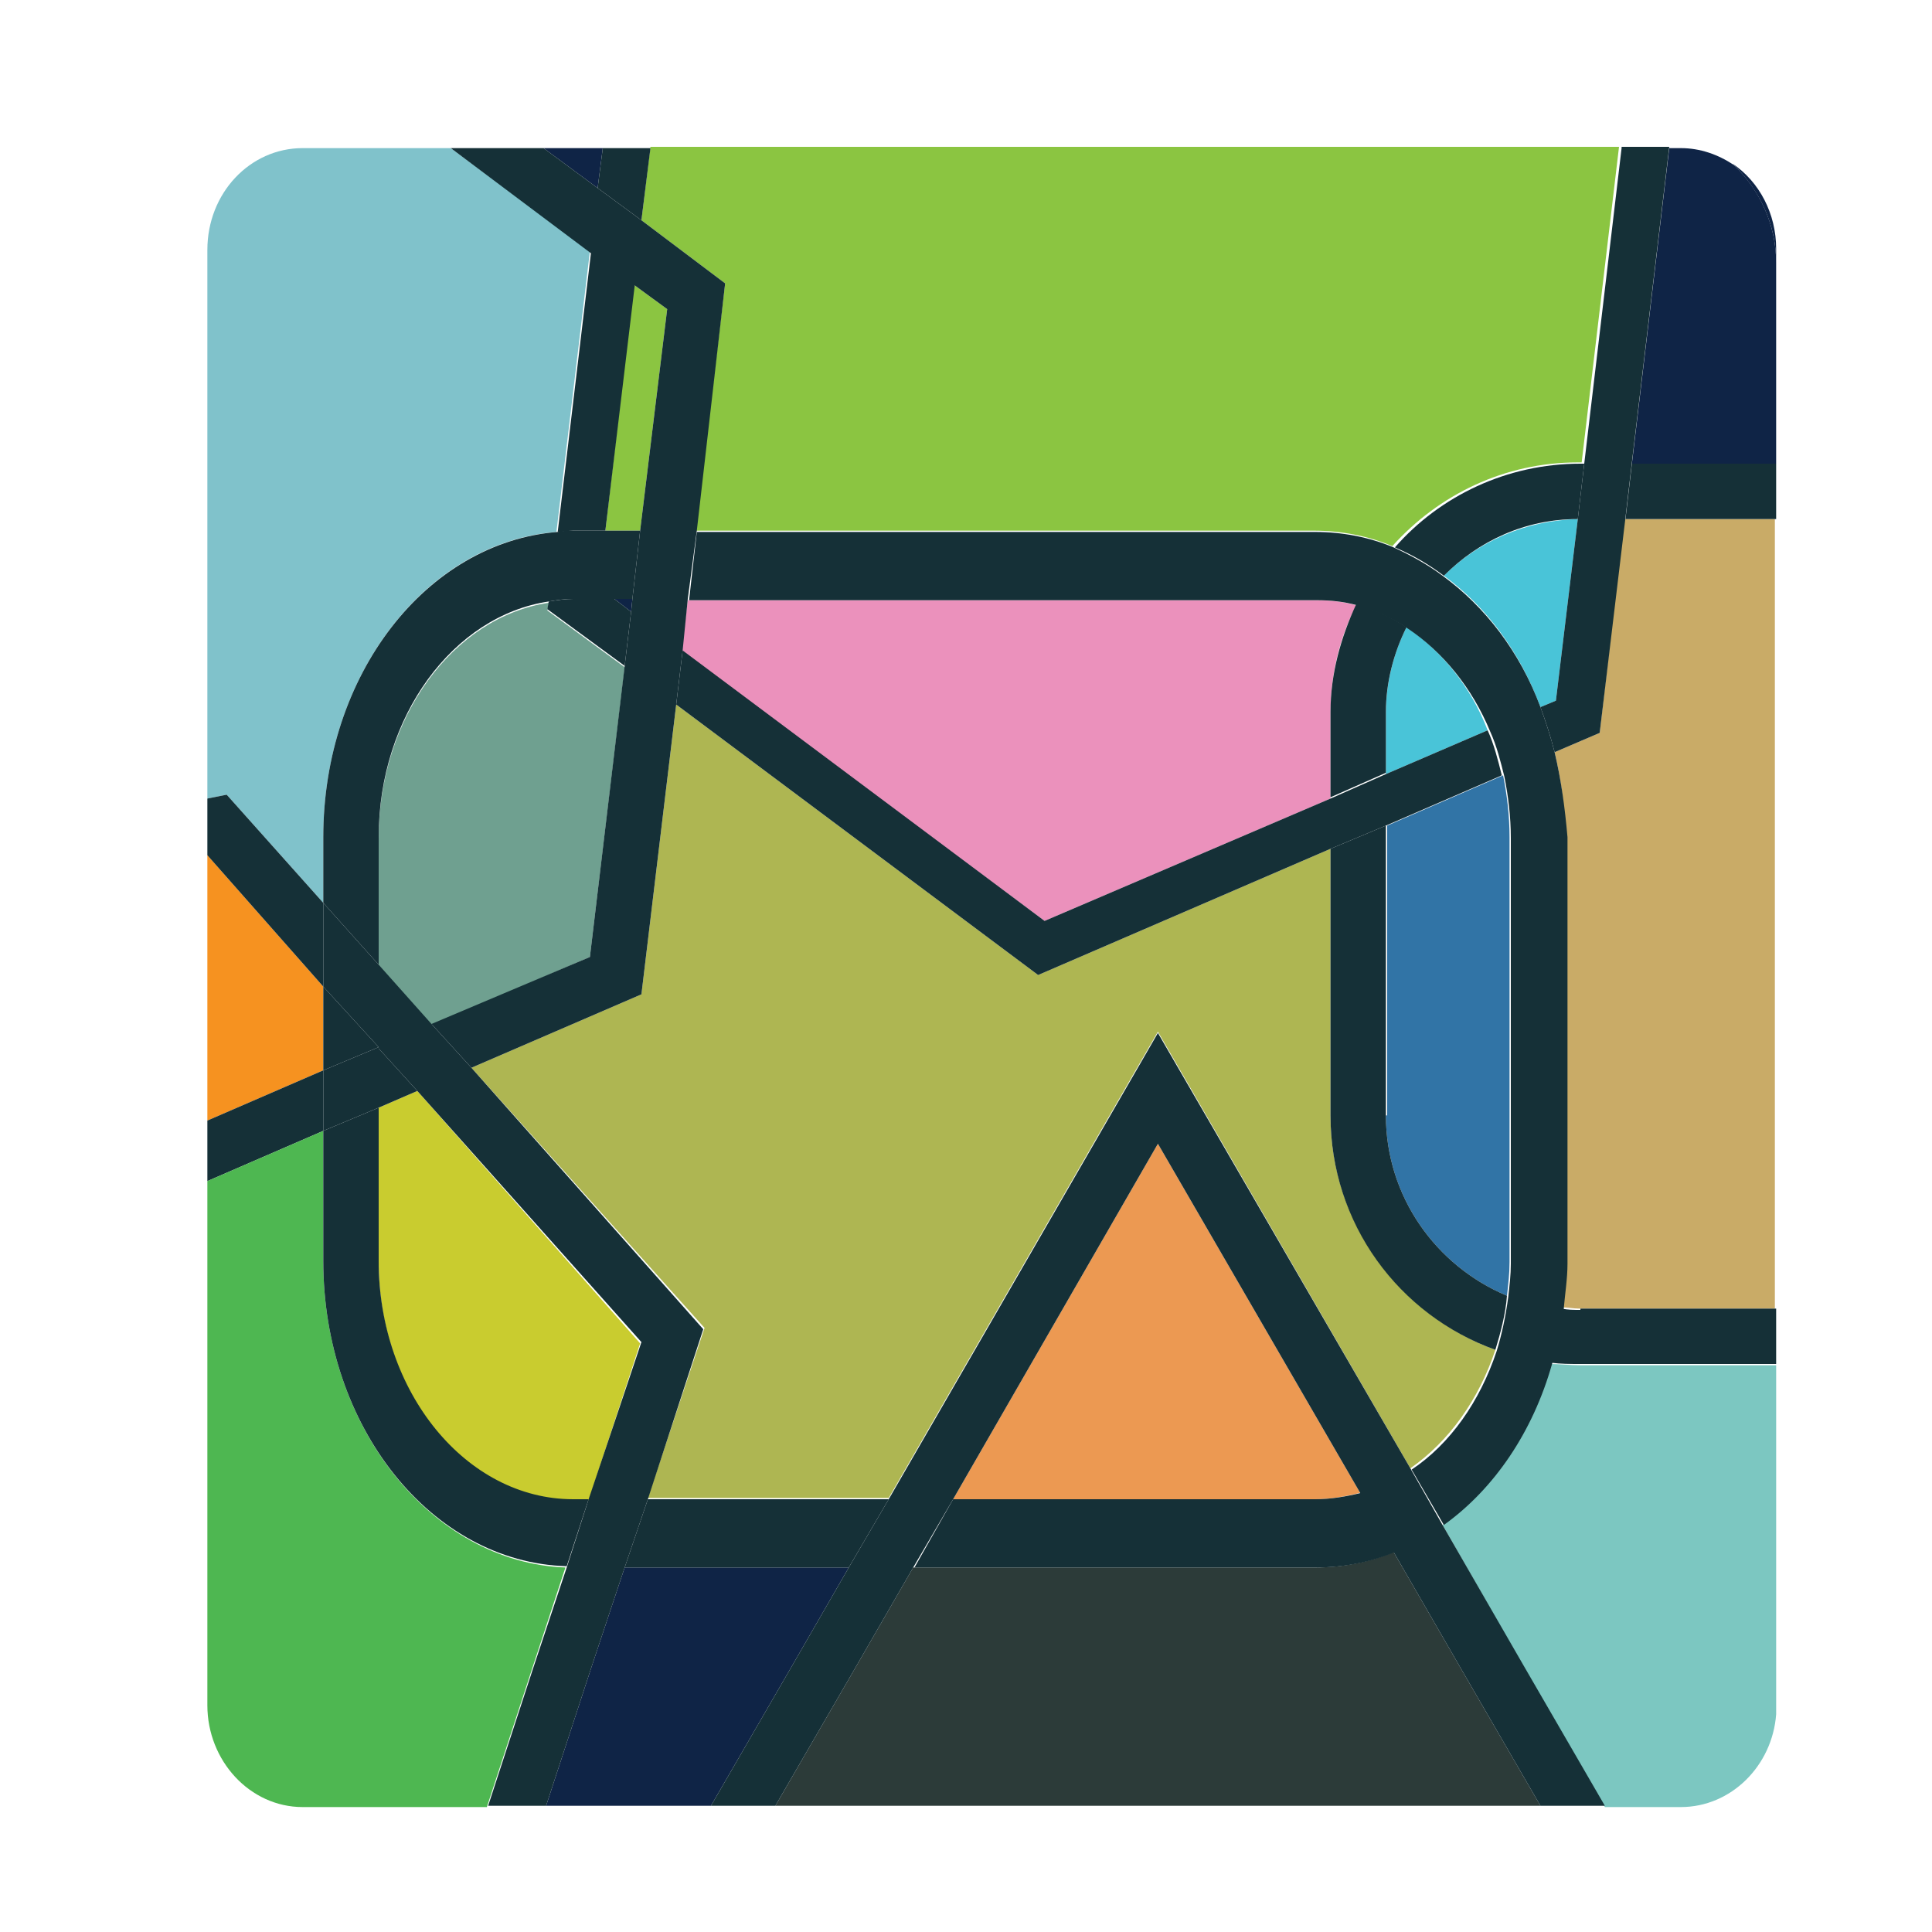 <?xml version="1.0" encoding="utf-8"?>
<!-- Generator: Adobe Illustrator 18.1.0, SVG Export Plug-In . SVG Version: 6.00 Build 0)  -->
<svg version="1.0" id="Layer_1" xmlns="http://www.w3.org/2000/svg" xmlns:xlink="http://www.w3.org/1999/xlink" x="0px" y="0px"
	 viewBox="0 0 150 150" enable-background="new 0 0 150 150" xml:space="preserve">
<g>
	<path fill="#80C2CB" d="M25.1,70.1V65c0-12.6,8-22.9,18.1-23.7l2.6-21.8L35,11.5H23.5c-4.1,0-7.4,3.5-7.4,7.9V62l1.5-0.3L25.1,70.1
		z"/>
	<polygon fill="#F69220" points="25.1,83.1 25.1,76.6 16.1,66.4 16.1,87 	"/>
	<polygon fill="#153037" points="16.1,87 16.1,91.7 25.1,87.8 25.1,83.1 	"/>
	<polygon fill="#153037" points="25.1,76.6 25.1,70.1 17.6,61.7 16.1,62 16.1,66.4 	"/>
	<rect x="137.9" y="40.3" fill="#C9AB67" width="0" height="61.4"/>
	<path fill="#0F2446" d="M137.9,20.4V36h0V19.3c0-2.7-1.3-5.2-3.4-6.6C136.6,14.7,137.9,17.4,137.9,20.4z"/>
	<rect x="137.9" y="36" fill="#153037" width="0" height="4.3"/>
	<rect x="137.9" y="101.7" fill="#153037" width="0" height="4.3"/>
	<polygon fill="#0F2446" points="49.1,46.5 47.7,46.5 49,47.5 	"/>
	<path fill="#6FA090" d="M45.8,74.3l2.7-22.5l-6-4.4l0.1-0.6c-7.4,1.1-13.2,8.9-13.2,18.3v9.9l4.1,4.6L45.8,74.3z"/>
	<path fill="#49C4D8" d="M109.2,48.7c-1,2-1.6,4.3-1.6,6.7v4.7l7.9-3.4C114.2,53.3,111.9,50.5,109.2,48.7z"/>
	<path fill="#3174A6" d="M107.6,86.6c0,6.3,3.9,11.7,9.4,14c0.1-0.9,0.2-1.7,0.2-2.6V65c0-1.7-0.2-3.3-0.5-4.8l-9,3.9V86.6z"/>
	<path fill="#C9CC2F" d="M32.4,84.7l-3,1.3v12c0,10.2,6.8,18.5,15.1,18.5h1.2l4-12.2L32.4,84.7z"/>
	<path fill="#AEB652" d="M103.3,86.6V65.9l-22.7,9.8l-28.1-21l-2.7,22.5l-13.2,5.7l18.1,20.2l-4.4,13.2H69l20.9-36.2l19.6,33.9
		c3-2.1,5.3-5.3,6.6-9.2C108.7,102.1,103.3,95,103.3,86.6z"/>
	<polygon fill="#0F2446" points="46.8,11.5 42.2,11.5 46.4,14.6 	"/>
	<path fill="#49C4D8" d="M119.6,54.9l1.2-0.5l1.7-14.1c-4,0.1-7.7,1.7-10.4,4.4C115.4,47.1,118,50.6,119.6,54.9z"/>
	<path fill="#8BC541" d="M56.3,22l-2.3,19.2h48c2.1,0,4.2,0.4,6.1,1.2c3.6-4,8.7-6.5,14.4-6.5h0.3l2.9-24.5H50.5l-0.7,5.7L56.3,22z"
		/>
	<path fill="#4EB751" d="M25.1,97.9V87.8l-9,3.9v37.8v2.9c0,4.3,3.3,7.9,7.4,7.9h14.3l3.5-10.7l2.6-7.9
		C33.5,121.3,25.1,110.8,25.1,97.9z"/>
	<path fill="#2C3B39" d="M113.4,129.5l-5.2-9c-1.9,0.8-4,1.2-6.1,1.2H70.9l-4.5,7.8l-6.2,10.7h59.4L113.4,129.5z"/>
	<path fill="#EC9952" d="M74,116.4h28.1c1.2,0,2.3-0.2,3.5-0.5L89.9,88.8L74,116.4z"/>
	<path fill="#C9AB67" d="M124.2,56.9l-3.5,1.5c0.5,2.1,0.8,4.3,0.8,6.5v33c0,1.2-0.1,2.5-0.3,3.6c0.5,0,1,0.1,1.4,0.1h15.2V40.3
		h-11.7L124.2,56.9z"/>
	<polygon fill="#8BC541" points="51.8,24 49.2,22.1 47,41.2 49.7,41.2 	"/>
	<polygon fill="#0F2446" points="48.5,121.7 45.9,129.5 42.4,140.2 55.2,140.2 61.4,129.5 65.9,121.7 	"/>
	<path fill="#7CC7C1" d="M137.9,106h-15.2c-0.8,0-1.6-0.1-2.3-0.1c-1.5,5.3-4.5,9.7-8.4,12.5l6.4,11.2l6.2,10.7h5.9
		c3.9,0,7.1-3.2,7.4-7.2c0-0.2,0-0.5,0-0.7v-7.6L137.9,106L137.9,106z"/>
	<path fill="#EB91BC" d="M81.1,71.5l22.2-9.5v-6.6c0-3,0.7-5.9,2-8.4c-1-0.3-2.1-0.4-3.2-0.4H53.4l-0.5,4L81.1,71.5z"/>
	<path fill="#0F2446" d="M129.6,11.5L126.7,36h11.2V20.4c0-3-1.3-5.7-3.3-7.6c-1.2-0.8-2.6-1.3-4.1-1.3H129.6z"/>
	<path fill="#153037" d="M109.2,48.7c-1.2-0.8-2.5-1.4-3.9-1.8c-1.2,2.6-2,5.4-2,8.4v6.6l4.3-1.9v-4.7
		C107.6,53,108.2,50.7,109.2,48.7z"/>
	<polygon fill="#153037" points="126.7,36 126.2,40.3 137.9,40.3 137.9,36 	"/>
	<path fill="#153037" d="M122.7,101.7c-0.5,0-1,0-1.4-0.1c-0.2,1.5-0.5,2.9-0.9,4.2c0.8,0.1,1.5,0.1,2.3,0.1h15.2v-4.3H122.7z"/>
	<path fill="#153037" d="M107.6,86.6V64.1l-4.3,1.8v20.7c0,8.4,5.3,15.5,12.8,18.2c0.4-1.3,0.8-2.8,0.9-4.2
		C111.5,98.3,107.6,92.9,107.6,86.6z"/>
	<path fill="#153037" d="M122.5,40.3L123,36h-0.3c-5.7,0-10.9,2.5-14.4,6.5c1.4,0.6,2.6,1.3,3.8,2.2C114.8,42,118.4,40.3,122.5,40.3
		z"/>
	<g>
		<path fill="#153037" d="M43.3,41.3c0.4,0,0.8-0.1,1.2-0.1H47l2.3-19.2l-3.4-2.5L43.3,41.3z"/>
		<path fill="#153037" d="M44.5,46.5c-0.6,0-1.3,0.1-1.9,0.2l-0.1,0.6l6,4.4l0.5-4.2l-1.3-1H44.5z"/>
		<path fill="#153037" d="M125.9,11.5L123,36l-0.5,4.3l-1.7,14.1l-1.2,0.5c0.4,1.1,0.8,2.3,1.1,3.5l3.5-1.5l2-16.7l0.5-4.3l2.9-24.5
			H125.9z"/>
		<polygon fill="#153037" points="46.4,14.6 49.8,17.1 50.5,11.5 46.8,11.5 		"/>
		<path fill="#153037" d="M107.6,60.1l-4.3,1.9l-22.2,9.5L53,50.5l-0.5,4.2l28.1,21l22.7-9.8l4.3-1.8l9-3.9
			c-0.3-1.2-0.6-2.4-1.1-3.5L107.6,60.1z"/>
	</g>
	<g>
		<path fill="#153037" d="M49.7,41.2H47h-2.5c-0.4,0-0.8,0-1.2,0.1C33.1,42.1,25.1,52.4,25.1,65v5.1l4.3,4.8V65
			c0-9.4,5.8-17.2,13.2-18.3c0.6-0.1,1.2-0.2,1.9-0.2h3.2h1.4L49.7,41.2z"/>
		<path fill="#153037" d="M120.7,58.4c-0.3-1.2-0.7-2.4-1.1-3.5c-1.6-4.3-4.3-7.8-7.6-10.2c-1.2-0.9-2.5-1.6-3.8-2.2
			c-1.9-0.8-4-1.2-6.1-1.2h-48l-0.6,5.3h48.7c1.1,0,2.1,0.1,3.2,0.4c1.4,0.4,2.7,1,3.9,1.8c2.7,1.8,5,4.6,6.4,8
			c0.5,1.1,0.8,2.3,1.1,3.5c0.3,1.5,0.5,3.1,0.5,4.8v33c0,0.9-0.1,1.7-0.2,2.6c-0.2,1.5-0.5,2.9-0.9,4.2c-1.3,3.9-3.6,7.2-6.6,9.2
			l2.5,4.3c3.9-2.8,6.9-7.2,8.4-12.5c0.4-1.4,0.7-2.8,0.9-4.2c0.1-1.2,0.3-2.4,0.3-3.6V65C121.5,62.7,121.2,60.5,120.7,58.4z"/>
		<path fill="#153037" d="M102.1,116.4H74l-3,5.3h31.2c2.1,0,4.2-0.4,6.1-1.2l-2.6-4.6C104.5,116.2,103.3,116.4,102.1,116.4z"/>
		<polygon fill="#153037" points="48.5,121.7 65.9,121.7 69,116.4 50.3,116.4 		"/>
		<path fill="#153037" d="M29.4,97.9V86l-4.3,1.8v10.1c0,12.9,8.4,23.4,18.9,23.7l1.7-5.2h-1.2C36.2,116.4,29.4,108.1,29.4,97.9z"/>
		<polygon fill="#153037" points="25.1,76.6 25.1,83.1 29.4,81.3 		"/>
	</g>
	<g>
		<polygon fill="#153037" points="49.8,17.1 46.4,14.6 42.2,11.5 35,11.5 45.8,19.6 49.2,22.1 51.8,24 49.7,41.2 49.1,46.5 49,47.5 
			48.5,51.7 45.8,74.3 33.5,79.5 36.6,82.9 49.8,77.2 52.5,54.7 53,50.5 53.4,46.5 54.1,41.2 56.3,22 		"/>
		<polygon fill="#153037" points="29.4,81.3 25.1,83.1 25.1,87.8 29.4,86 32.4,84.7 29.4,81.4 		"/>
	</g>
	<polygon fill="#153037" points="36.6,82.9 33.5,79.5 29.4,74.9 25.1,70.1 25.1,76.6 29.4,81.3 29.4,81.4 32.4,84.7 49.8,104.2 
		45.7,116.4 44,121.7 41.4,129.5 37.9,140.2 42.4,140.2 45.9,129.5 48.5,121.7 50.3,116.4 54.6,103.2 	"/>
	<polygon fill="#153037" points="118.4,129.5 112,118.4 109.5,114 89.9,80.2 69,116.4 65.9,121.7 61.4,129.5 55.2,140.2 60.2,140.2 
		66.4,129.5 70.9,121.7 74,116.4 89.9,88.8 105.6,115.9 108.2,120.5 113.4,129.5 119.6,140.2 124.6,140.2 	"/>
</g>
</svg>
